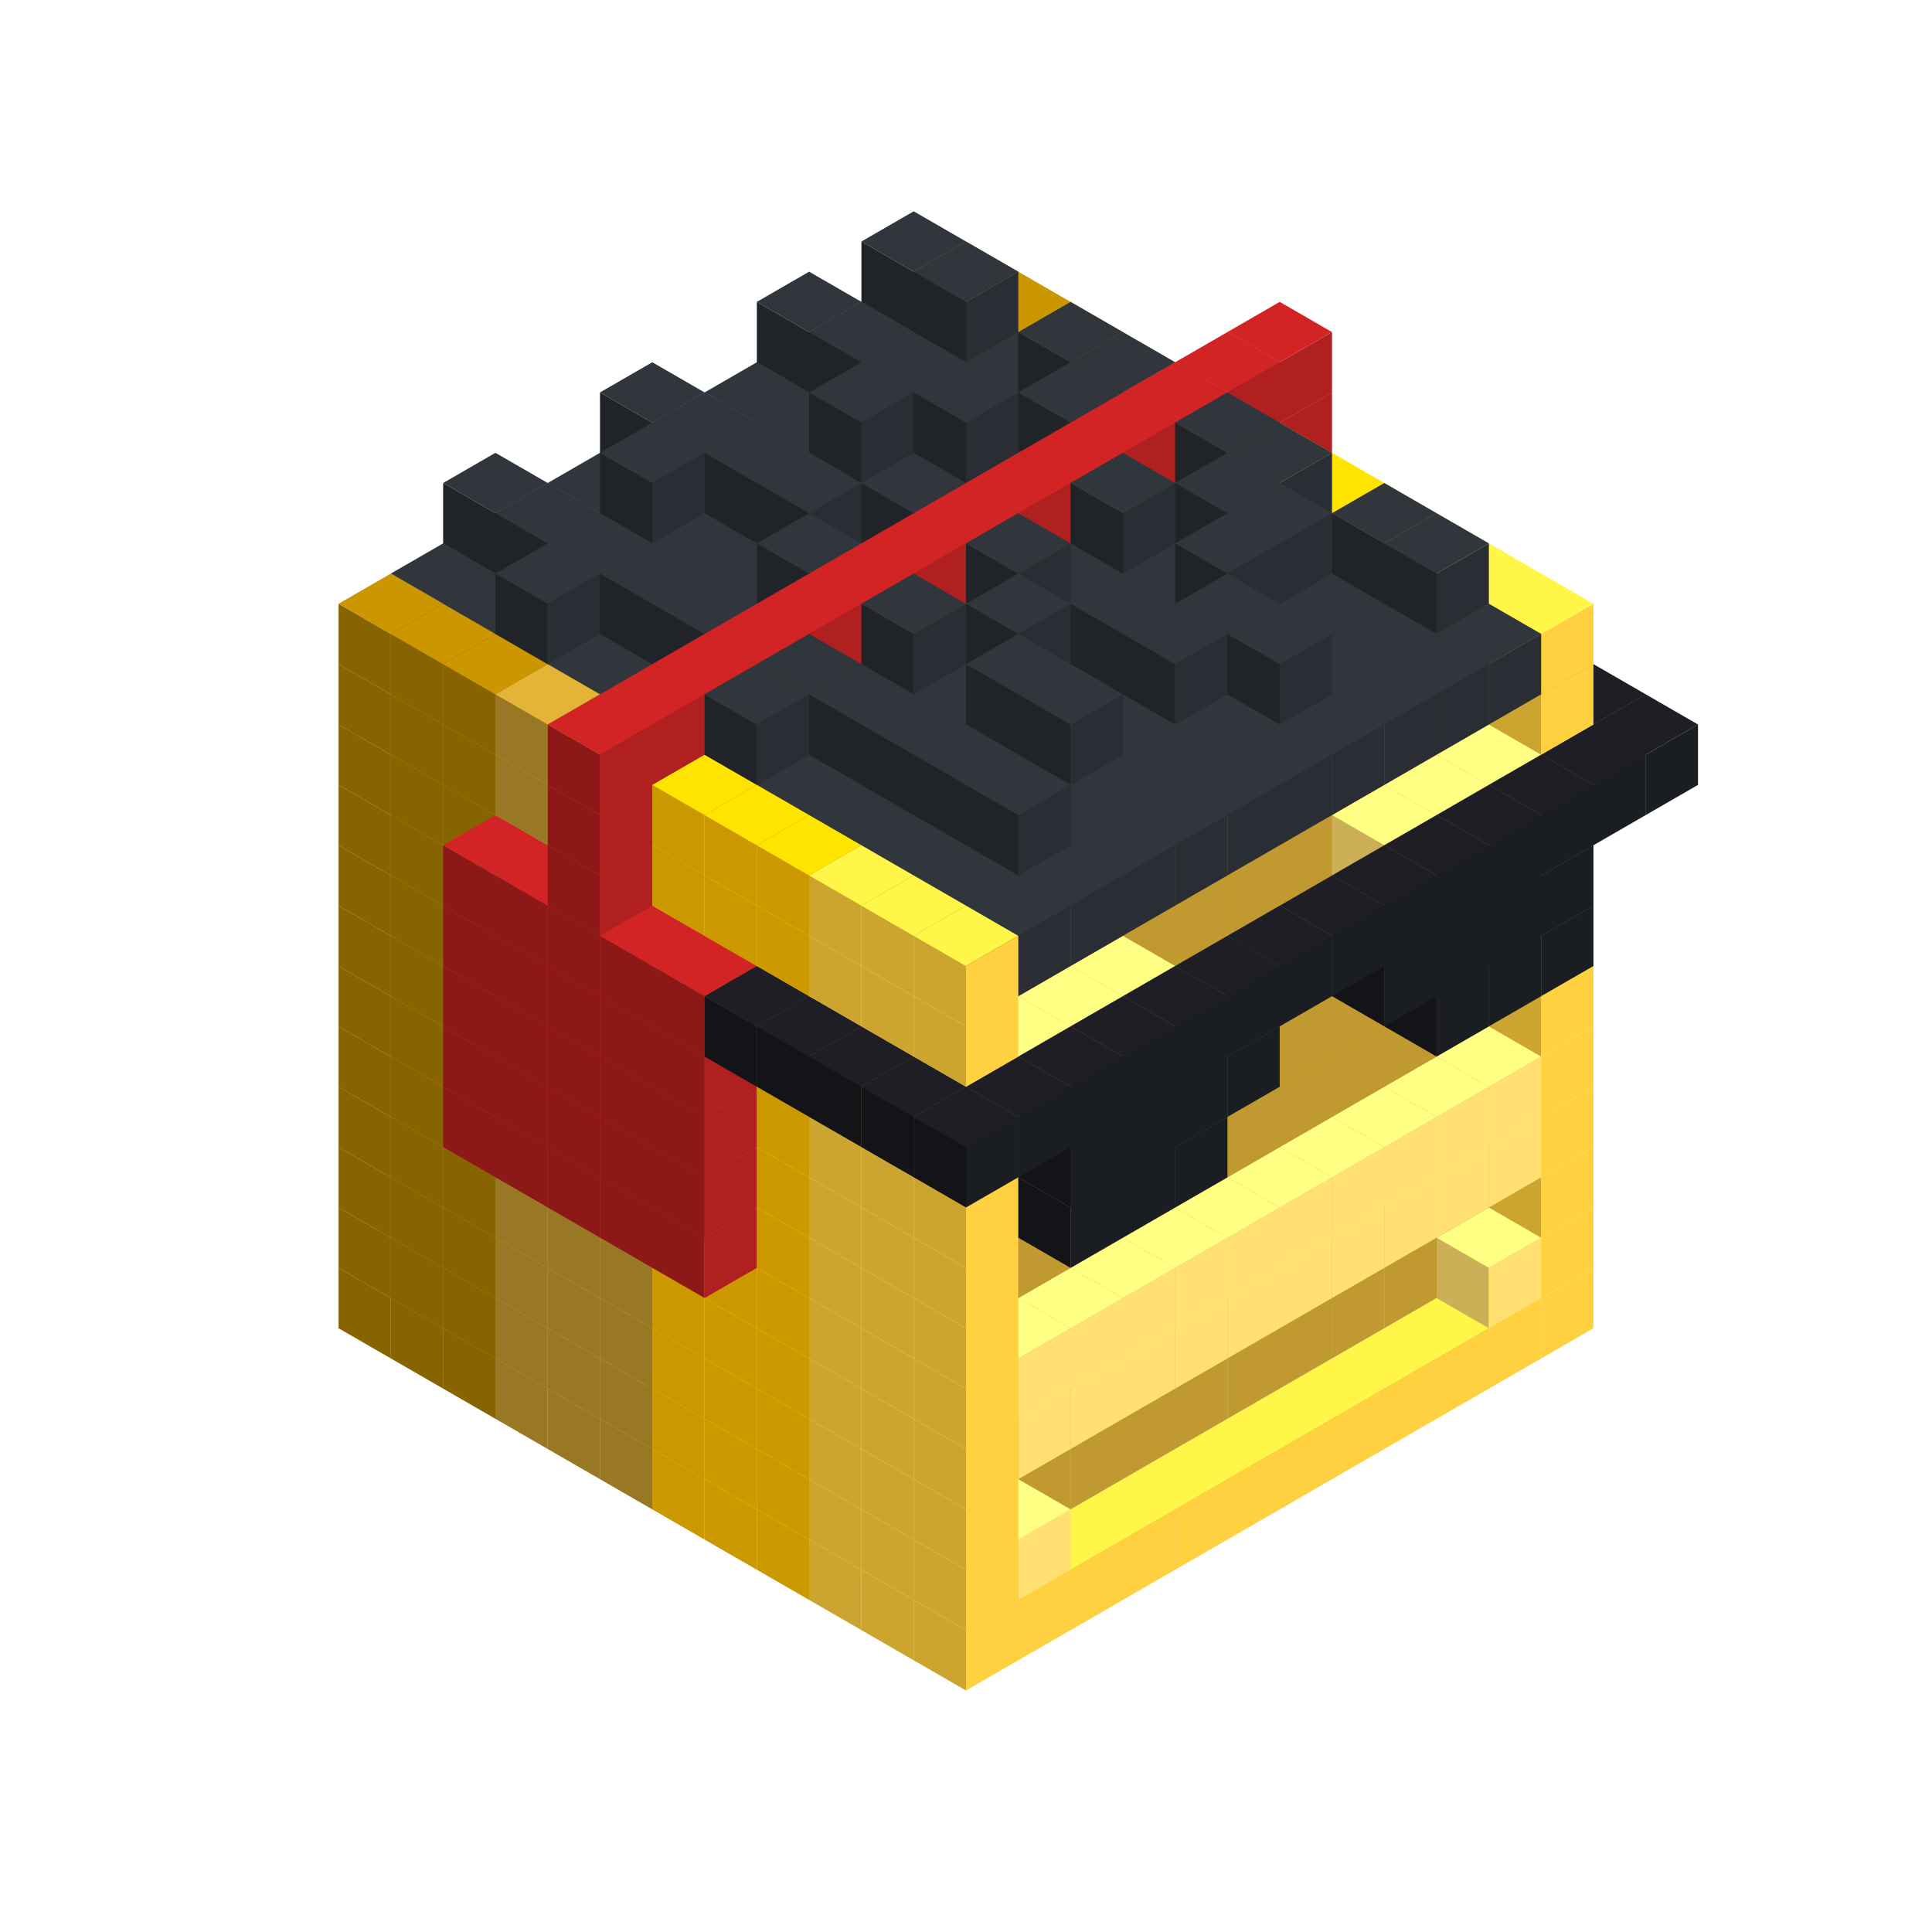 
<svg width='600' height='600' viewBox='4436371 5550000 3200000 3200000' xmlns='http://www.w3.org/2000/svg' xmlns:xlink='http://www.w3.org/1999/xlink'>
<use xlink:href='#v-0x000000ea-6' transform='translate(983738,3600000)'/>
<use xlink:href='#v-0x000000ea-6' transform='translate(1070341,3650000)'/>
<use xlink:href='#v-0x000000ea-6' transform='translate(1156944,3700000)'/>
<use xlink:href='#v-0x000000ea-2' transform='translate(1243547,3750000)'/>
<use xlink:href='#v-0x000000ea-2' transform='translate(1330150,3800000)'/>
<use xlink:href='#v-0x000000ea-2' transform='translate(1416753,3850000)'/>
<use xlink:href='#v-0x000000ea-5' transform='translate(1503356,3900000)'/>
<use xlink:href='#v-0x000000ea-5' transform='translate(1589959,3950000)'/>
<use xlink:href='#v-0x000000ea-5' transform='translate(1676562,4000000)'/>
<use xlink:href='#v-0x000000ea-4' transform='translate(1763165,4050000)'/>
<use xlink:href='#v-0x000000ea-4' transform='translate(1849768,4100000)'/>
<use xlink:href='#v-0x000000ea-4' transform='translate(2889004,3600000)'/>
<use xlink:href='#v-0x000000ea-4' transform='translate(2802401,3650000)'/>
<use xlink:href='#v-0x000000ea-4' transform='translate(2715798,3700000)'/>
<use xlink:href='#v-0x000000ea-4' transform='translate(2629195,3750000)'/>
<use xlink:href='#v-0x000000ea-4' transform='translate(2542592,3800000)'/>
<use xlink:href='#v-0x000000ea-4' transform='translate(2455989,3850000)'/>
<use xlink:href='#v-0x000000ea-4' transform='translate(2369386,3900000)'/>
<use xlink:href='#v-0x000000ea-4' transform='translate(2282783,3950000)'/>
<use xlink:href='#v-0x000000ea-4' transform='translate(2196180,4000000)'/>
<use xlink:href='#v-0x000000ea-4' transform='translate(2109577,4050000)'/>
<use xlink:href='#v-0x000000ea-4' transform='translate(2022974,4100000)'/>
<use xlink:href='#v-0x000000ea-4' transform='translate(1936371,4150000)'/>
<use xlink:href='#v-0x000000ea-6' transform='translate(983738,3500000)'/>
<use xlink:href='#v-0x000000ea-6' transform='translate(1070341,3550000)'/>
<use xlink:href='#v-0x000000ea-6' transform='translate(1156944,3600000)'/>
<use xlink:href='#v-0x000000ea-2' transform='translate(1243547,3650000)'/>
<use xlink:href='#v-0x000000ea-2' transform='translate(1330150,3700000)'/>
<use xlink:href='#v-0x000000ea-2' transform='translate(1416753,3750000)'/>
<use xlink:href='#v-0x000000ea-5' transform='translate(1503356,3800000)'/>
<use xlink:href='#v-0x000000ea-5' transform='translate(1589959,3850000)'/>
<use xlink:href='#v-0x000000ea-5' transform='translate(1676562,3900000)'/>
<use xlink:href='#v-0x000000ea-4' transform='translate(1763165,3950000)'/>
<use xlink:href='#v-0x000000ea-2' transform='translate(2715798,3500000)'/>
<use xlink:href='#v-0x000000ea-2' transform='translate(2629195,3550000)'/>
<use xlink:href='#v-0x000000ea-2' transform='translate(2542592,3600000)'/>
<use xlink:href='#v-0x000000ea-2' transform='translate(2455989,3650000)'/>
<use xlink:href='#v-0x000000ea-2' transform='translate(2369386,3700000)'/>
<use xlink:href='#v-0x000000ea-2' transform='translate(2282783,3750000)'/>
<use xlink:href='#v-0x000000ea-2' transform='translate(2196180,3800000)'/>
<use xlink:href='#v-0x000000ea-2' transform='translate(2109577,3850000)'/>
<use xlink:href='#v-0x000000ea-2' transform='translate(2022974,3900000)'/>
<use xlink:href='#v-0x000000ea-2' transform='translate(1936371,3950000)'/>
<use xlink:href='#v-0x000000ea-4' transform='translate(1849768,4000000)'/>
<use xlink:href='#v-0x000000ea-4' transform='translate(2889004,3500000)'/>
<use xlink:href='#v-0x000000ea-1' transform='translate(2802401,3550000)'/>
<use xlink:href='#v-0x000000ea-1' transform='translate(2022974,4000000)'/>
<use xlink:href='#v-0x000000ea-4' transform='translate(1936371,4050000)'/>
<use xlink:href='#v-0x000000ea-6' transform='translate(983738,3400000)'/>
<use xlink:href='#v-0x000000ea-6' transform='translate(1070341,3450000)'/>
<use xlink:href='#v-0x000000ea-6' transform='translate(1156944,3500000)'/>
<use xlink:href='#v-0x000000ea-2' transform='translate(1243547,3550000)'/>
<use xlink:href='#v-0x000000ea-2' transform='translate(1330150,3600000)'/>
<use xlink:href='#v-0x000000ea-2' transform='translate(1416753,3650000)'/>
<use xlink:href='#v-0x000000ea-5' transform='translate(1503356,3700000)'/>
<use xlink:href='#v-0x000000ea-5' transform='translate(1589959,3750000)'/>
<use xlink:href='#v-0x000000ea-5' transform='translate(1676562,3800000)'/>
<use xlink:href='#v-0x000000ea-4' transform='translate(1763165,3850000)'/>
<use xlink:href='#v-0x000000ea-2' transform='translate(2715798,3400000)'/>
<use xlink:href='#v-0x000000ea-2' transform='translate(2629195,3450000)'/>
<use xlink:href='#v-0x000000ea-2' transform='translate(2542592,3500000)'/>
<use xlink:href='#v-0x000000ea-2' transform='translate(2455989,3550000)'/>
<use xlink:href='#v-0x000000ea-2' transform='translate(2369386,3600000)'/>
<use xlink:href='#v-0x000000ea-2' transform='translate(2282783,3650000)'/>
<use xlink:href='#v-0x000000ea-2' transform='translate(2196180,3700000)'/>
<use xlink:href='#v-0x000000ea-2' transform='translate(2109577,3750000)'/>
<use xlink:href='#v-0x000000ea-2' transform='translate(2022974,3800000)'/>
<use xlink:href='#v-0x000000ea-2' transform='translate(1936371,3850000)'/>
<use xlink:href='#v-0x000000ea-4' transform='translate(1849768,3900000)'/>
<use xlink:href='#v-0x000000ea-4' transform='translate(2889004,3400000)'/>
<use xlink:href='#v-0x000000ea-4' transform='translate(1936371,3950000)'/>
<use xlink:href='#v-0x000000ea-6' transform='translate(983738,3300000)'/>
<use xlink:href='#v-0x000000ea-6' transform='translate(1070341,3350000)'/>
<use xlink:href='#v-0x000000ea-6' transform='translate(1156944,3400000)'/>
<use xlink:href='#v-0x000000ea-2' transform='translate(1243547,3450000)'/>
<use xlink:href='#v-0x000000ea-2' transform='translate(1330150,3500000)'/>
<use xlink:href='#v-0x000000ea-2' transform='translate(1416753,3550000)'/>
<use xlink:href='#v-0x000000ea-5' transform='translate(1503356,3600000)'/>
<use xlink:href='#v-0x000000ea-5' transform='translate(1589959,3650000)'/>
<use xlink:href='#v-0x000000ea-5' transform='translate(1676562,3700000)'/>
<use xlink:href='#v-0x000000ea-4' transform='translate(1763165,3750000)'/>
<use xlink:href='#v-0x000000ea-2' transform='translate(2715798,3300000)'/>
<use xlink:href='#v-0x000000ea-2' transform='translate(2629195,3350000)'/>
<use xlink:href='#v-0x000000ea-2' transform='translate(2542592,3400000)'/>
<use xlink:href='#v-0x000000ea-2' transform='translate(2455989,3450000)'/>
<use xlink:href='#v-0x000000ea-2' transform='translate(2369386,3500000)'/>
<use xlink:href='#v-0x000000ea-2' transform='translate(2282783,3550000)'/>
<use xlink:href='#v-0x000000ea-2' transform='translate(2196180,3600000)'/>
<use xlink:href='#v-0x000000ea-2' transform='translate(2109577,3650000)'/>
<use xlink:href='#v-0x000000ea-2' transform='translate(2022974,3700000)'/>
<use xlink:href='#v-0x000000ea-2' transform='translate(1936371,3750000)'/>
<use xlink:href='#v-0x000000ea-4' transform='translate(1849768,3800000)'/>
<use xlink:href='#v-0x000000ea-4' transform='translate(2889004,3300000)'/>
<use xlink:href='#v-0x000000ea-1' transform='translate(2802401,3350000)'/>
<use xlink:href='#v-0x000000ea-1' transform='translate(2715798,3400000)'/>
<use xlink:href='#v-0x000000ea-1' transform='translate(2629195,3450000)'/>
<use xlink:href='#v-0x000000ea-1' transform='translate(2542592,3500000)'/>
<use xlink:href='#v-0x000000ea-1' transform='translate(2455989,3550000)'/>
<use xlink:href='#v-0x000000ea-1' transform='translate(2369386,3600000)'/>
<use xlink:href='#v-0x000000ea-1' transform='translate(2282783,3650000)'/>
<use xlink:href='#v-0x000000ea-1' transform='translate(2196180,3700000)'/>
<use xlink:href='#v-0x000000ea-1' transform='translate(2109577,3750000)'/>
<use xlink:href='#v-0x000000ea-1' transform='translate(2022974,3800000)'/>
<use xlink:href='#v-0x000000ea-4' transform='translate(1936371,3850000)'/>
<use xlink:href='#v-0x000000ea-6' transform='translate(983738,3200000)'/>
<use xlink:href='#v-0x000000ea-6' transform='translate(1070341,3250000)'/>
<use xlink:href='#v-0x000000ea-6' transform='translate(1156944,3300000)'/>
<use xlink:href='#v-0x000000ea-2' transform='translate(1243547,3350000)'/>
<use xlink:href='#v-0x000000ea-2' transform='translate(1330150,3400000)'/>
<use xlink:href='#v-0x000000ea-2' transform='translate(1416753,3450000)'/>
<use xlink:href='#v-0x000000ea-5' transform='translate(1503356,3500000)'/>
<use xlink:href='#v-0x000000ea-5' transform='translate(1589959,3550000)'/>
<use xlink:href='#v-0x000000ea-5' transform='translate(1676562,3600000)'/>
<use xlink:href='#v-0x000000ea-4' transform='translate(1763165,3650000)'/>
<use xlink:href='#v-0x000000ea-2' transform='translate(2715798,3200000)'/>
<use xlink:href='#v-0x000000ea-2' transform='translate(2629195,3250000)'/>
<use xlink:href='#v-0x000000ea-2' transform='translate(2542592,3300000)'/>
<use xlink:href='#v-0x000000ea-2' transform='translate(2455989,3350000)'/>
<use xlink:href='#v-0x000000ea-2' transform='translate(2369386,3400000)'/>
<use xlink:href='#v-0x000000ea-2' transform='translate(2282783,3450000)'/>
<use xlink:href='#v-0x000000ea-2' transform='translate(2196180,3500000)'/>
<use xlink:href='#v-0x000000ea-2' transform='translate(2109577,3550000)'/>
<use xlink:href='#v-0x000000ea-2' transform='translate(2022974,3600000)'/>
<use xlink:href='#v-0x000000ea-2' transform='translate(1936371,3650000)'/>
<use xlink:href='#v-0x000000ea-4' transform='translate(1849768,3700000)'/>
<use xlink:href='#v-0x000000ea-4' transform='translate(2889004,3200000)'/>
<use xlink:href='#v-0x000000ea-1' transform='translate(2802401,3250000)'/>
<use xlink:href='#v-0x000000ea-1' transform='translate(2715798,3300000)'/>
<use xlink:href='#v-0x000000ea-1' transform='translate(2629195,3350000)'/>
<use xlink:href='#v-0x000000ea-1' transform='translate(2542592,3400000)'/>
<use xlink:href='#v-0x000000ea-1' transform='translate(2455989,3450000)'/>
<use xlink:href='#v-0x000000ea-1' transform='translate(2369386,3500000)'/>
<use xlink:href='#v-0x000000ea-1' transform='translate(2282783,3550000)'/>
<use xlink:href='#v-0x000000ea-1' transform='translate(2196180,3600000)'/>
<use xlink:href='#v-0x000000ea-1' transform='translate(2109577,3650000)'/>
<use xlink:href='#v-0x000000ea-1' transform='translate(2022974,3700000)'/>
<use xlink:href='#v-0x000000ea-4' transform='translate(1936371,3750000)'/>
<use xlink:href='#v-0x000000ea-6' transform='translate(983738,3100000)'/>
<use xlink:href='#v-0x000000ea-6' transform='translate(1070341,3150000)'/>
<use xlink:href='#v-0x000000ea-6' transform='translate(1156944,3200000)'/>
<use xlink:href='#v-0x000000ea-9' transform='translate(2282783,2650000)'/>
<use xlink:href='#v-0x000000ea-2' transform='translate(1243547,3250000)'/>
<use xlink:href='#v-0x000000ea-9' transform='translate(1156944,3300000)'/>
<use xlink:href='#v-0x000000ea-9' transform='translate(2369386,2700000)'/>
<use xlink:href='#v-0x000000ea-2' transform='translate(1330150,3300000)'/>
<use xlink:href='#v-0x000000ea-9' transform='translate(1243547,3350000)'/>
<use xlink:href='#v-0x000000ea-9' transform='translate(2455989,2750000)'/>
<use xlink:href='#v-0x000000ea-2' transform='translate(1416753,3350000)'/>
<use xlink:href='#v-0x000000ea-9' transform='translate(1330150,3400000)'/>
<use xlink:href='#v-0x000000ea-9' transform='translate(2542592,2800000)'/>
<use xlink:href='#v-0x000000ea-5' transform='translate(1503356,3400000)'/>
<use xlink:href='#v-0x000000ea-9' transform='translate(1416753,3450000)'/>
<use xlink:href='#v-0x000000ea-9' transform='translate(2629195,2850000)'/>
<use xlink:href='#v-0x000000ea-5' transform='translate(1589959,3450000)'/>
<use xlink:href='#v-0x000000ea-9' transform='translate(1503356,3500000)'/>
<use xlink:href='#v-0x000000ea-5' transform='translate(1676562,3500000)'/>
<use xlink:href='#v-0x000000ea-4' transform='translate(1763165,3550000)'/>
<use xlink:href='#v-0x000000ea-2' transform='translate(2715798,3100000)'/>
<use xlink:href='#v-0x000000ea-2' transform='translate(2629195,3150000)'/>
<use xlink:href='#v-0x000000ea-2' transform='translate(2542592,3200000)'/>
<use xlink:href='#v-0x000000ea-2' transform='translate(2455989,3250000)'/>
<use xlink:href='#v-0x000000ea-2' transform='translate(2369386,3300000)'/>
<use xlink:href='#v-0x000000ea-2' transform='translate(2282783,3350000)'/>
<use xlink:href='#v-0x000000ea-2' transform='translate(2196180,3400000)'/>
<use xlink:href='#v-0x000000ea-2' transform='translate(2109577,3450000)'/>
<use xlink:href='#v-0x000000ea-2' transform='translate(2022974,3500000)'/>
<use xlink:href='#v-0x000000ea-2' transform='translate(1936371,3550000)'/>
<use xlink:href='#v-0x000000ea-4' transform='translate(1849768,3600000)'/>
<use xlink:href='#v-0x000000ea-4' transform='translate(2889004,3100000)'/>
<use xlink:href='#v-0x000000ea-4' transform='translate(1936371,3650000)'/>
<use xlink:href='#v-0x000000ea-6' transform='translate(983738,3000000)'/>
<use xlink:href='#v-0x000000ea-6' transform='translate(1070341,3050000)'/>
<use xlink:href='#v-0x000000ea-6' transform='translate(1156944,3100000)'/>
<use xlink:href='#v-0x000000ea-9' transform='translate(2282783,2550000)'/>
<use xlink:href='#v-0x000000ea-2' transform='translate(1243547,3150000)'/>
<use xlink:href='#v-0x000000ea-9' transform='translate(1156944,3200000)'/>
<use xlink:href='#v-0x000000ea-9' transform='translate(2369386,2600000)'/>
<use xlink:href='#v-0x000000ea-2' transform='translate(1330150,3200000)'/>
<use xlink:href='#v-0x000000ea-9' transform='translate(1243547,3250000)'/>
<use xlink:href='#v-0x000000ea-9' transform='translate(2455989,2650000)'/>
<use xlink:href='#v-0x000000ea-2' transform='translate(1416753,3250000)'/>
<use xlink:href='#v-0x000000ea-9' transform='translate(1330150,3300000)'/>
<use xlink:href='#v-0x000000ea-9' transform='translate(2542592,2700000)'/>
<use xlink:href='#v-0x000000ea-5' transform='translate(1503356,3300000)'/>
<use xlink:href='#v-0x000000ea-9' transform='translate(1416753,3350000)'/>
<use xlink:href='#v-0x000000ea-9' transform='translate(2629195,2750000)'/>
<use xlink:href='#v-0x000000ea-5' transform='translate(1589959,3350000)'/>
<use xlink:href='#v-0x000000ea-9' transform='translate(1503356,3400000)'/>
<use xlink:href='#v-0x000000ea-5' transform='translate(1676562,3400000)'/>
<use xlink:href='#v-0x000000ea-4' transform='translate(1763165,3450000)'/>
<use xlink:href='#v-0x000000ea-2' transform='translate(2715798,3000000)'/>
<use xlink:href='#v-0x000000ea-2' transform='translate(2629195,3050000)'/>
<use xlink:href='#v-0x000000ea-2' transform='translate(2542592,3100000)'/>
<use xlink:href='#v-0x000000ea-2' transform='translate(2455989,3150000)'/>
<use xlink:href='#v-0x000000ea-2' transform='translate(2369386,3200000)'/>
<use xlink:href='#v-0x000000ea-2' transform='translate(2282783,3250000)'/>
<use xlink:href='#v-0x000000ea-2' transform='translate(2196180,3300000)'/>
<use xlink:href='#v-0x000000ea-2' transform='translate(2109577,3350000)'/>
<use xlink:href='#v-0x000000ea-2' transform='translate(2022974,3400000)'/>
<use xlink:href='#v-0x000000ea-2' transform='translate(1936371,3450000)'/>
<use xlink:href='#v-0x000000ea-4' transform='translate(1849768,3500000)'/>
<use xlink:href='#v-0x000000ea-4' transform='translate(2889004,3000000)'/>
<use xlink:href='#v-0x000000ea-4' transform='translate(1936371,3550000)'/>
<use xlink:href='#v-0x000000ea-6' transform='translate(983738,2900000)'/>
<use xlink:href='#v-0x000000ea-6' transform='translate(1070341,2950000)'/>
<use xlink:href='#v-0x000000ea-6' transform='translate(1156944,3000000)'/>
<use xlink:href='#v-0x000000ea-9' transform='translate(2282783,2450000)'/>
<use xlink:href='#v-0x000000ea-2' transform='translate(1243547,3050000)'/>
<use xlink:href='#v-0x000000ea-9' transform='translate(1156944,3100000)'/>
<use xlink:href='#v-0x000000ea-9' transform='translate(2369386,2500000)'/>
<use xlink:href='#v-0x000000ea-2' transform='translate(1330150,3100000)'/>
<use xlink:href='#v-0x000000ea-9' transform='translate(1243547,3150000)'/>
<use xlink:href='#v-0x000000ea-9' transform='translate(2455989,2550000)'/>
<use xlink:href='#v-0x000000ea-2' transform='translate(1416753,3150000)'/>
<use xlink:href='#v-0x000000ea-9' transform='translate(1330150,3200000)'/>
<use xlink:href='#v-0x000000ea-9' transform='translate(2542592,2600000)'/>
<use xlink:href='#v-0x000000ea-5' transform='translate(1503356,3200000)'/>
<use xlink:href='#v-0x000000ea-9' transform='translate(1416753,3250000)'/>
<use xlink:href='#v-0x000000ea-9' transform='translate(2629195,2650000)'/>
<use xlink:href='#v-0x000000ea-5' transform='translate(1589959,3250000)'/>
<use xlink:href='#v-0x000000ea-9' transform='translate(1503356,3300000)'/>
<use xlink:href='#v-0x000000ea-5' transform='translate(1676562,3300000)'/>
<use xlink:href='#v-0x000000ea-4' transform='translate(1763165,3350000)'/>
<use xlink:href='#v-0x000000ea-2' transform='translate(2715798,2900000)'/>
<use xlink:href='#v-0x000000ea-2' transform='translate(2629195,2950000)'/>
<use xlink:href='#v-0x000000ea-2' transform='translate(2542592,3000000)'/>
<use xlink:href='#v-0x000000ea-2' transform='translate(2455989,3050000)'/>
<use xlink:href='#v-0x000000ea-2' transform='translate(2369386,3100000)'/>
<use xlink:href='#v-0x000000ea-2' transform='translate(2282783,3150000)'/>
<use xlink:href='#v-0x000000ea-2' transform='translate(2196180,3200000)'/>
<use xlink:href='#v-0x000000ea-2' transform='translate(2109577,3250000)'/>
<use xlink:href='#v-0x000000ea-2' transform='translate(2022974,3300000)'/>
<use xlink:href='#v-0x000000ea-2' transform='translate(1936371,3350000)'/>
<use xlink:href='#v-0x000000ea-4' transform='translate(1849768,3400000)'/>
<use xlink:href='#v-0x000000ea-4' transform='translate(2889004,2900000)'/>
<use xlink:href='#v-0x000000ea-1' transform='translate(2802401,2950000)'/>
<use xlink:href='#v-0x000000ea-1' transform='translate(2715798,3000000)'/>
<use xlink:href='#v-0x000000ea-1' transform='translate(2629195,3050000)'/>
<use xlink:href='#v-0x000000ea-1' transform='translate(2196180,3300000)'/>
<use xlink:href='#v-0x000000ea-1' transform='translate(2109577,3350000)'/>
<use xlink:href='#v-0x000000ea-1' transform='translate(2022974,3400000)'/>
<use xlink:href='#v-0x000000ea-4' transform='translate(1936371,3450000)'/>
<use xlink:href='#v-0x000000ea-7' transform='translate(2889004,3000000)'/>
<use xlink:href='#v-0x000000ea-7' transform='translate(2802401,3050000)'/>
<use xlink:href='#v-0x000000ea-7' transform='translate(2715798,3100000)'/>
<use xlink:href='#v-0x000000ea-7' transform='translate(2282783,3350000)'/>
<use xlink:href='#v-0x000000ea-7' transform='translate(2196180,3400000)'/>
<use xlink:href='#v-0x000000ea-7' transform='translate(2109577,3450000)'/>
<use xlink:href='#v-0x000000ea-6' transform='translate(983738,2800000)'/>
<use xlink:href='#v-0x000000ea-6' transform='translate(1070341,2850000)'/>
<use xlink:href='#v-0x000000ea-6' transform='translate(1156944,2900000)'/>
<use xlink:href='#v-0x000000ea-9' transform='translate(2282783,2350000)'/>
<use xlink:href='#v-0x000000ea-2' transform='translate(1243547,2950000)'/>
<use xlink:href='#v-0x000000ea-9' transform='translate(1156944,3000000)'/>
<use xlink:href='#v-0x000000ea-9' transform='translate(2369386,2400000)'/>
<use xlink:href='#v-0x000000ea-2' transform='translate(1330150,3000000)'/>
<use xlink:href='#v-0x000000ea-9' transform='translate(1243547,3050000)'/>
<use xlink:href='#v-0x000000ea-9' transform='translate(2455989,2450000)'/>
<use xlink:href='#v-0x000000ea-2' transform='translate(1416753,3050000)'/>
<use xlink:href='#v-0x000000ea-9' transform='translate(1330150,3100000)'/>
<use xlink:href='#v-0x000000ea-9' transform='translate(2542592,2500000)'/>
<use xlink:href='#v-0x000000ea-5' transform='translate(1503356,3100000)'/>
<use xlink:href='#v-0x000000ea-9' transform='translate(1416753,3150000)'/>
<use xlink:href='#v-0x000000ea-9' transform='translate(2629195,2550000)'/>
<use xlink:href='#v-0x000000ea-5' transform='translate(1589959,3150000)'/>
<use xlink:href='#v-0x000000ea-9' transform='translate(1503356,3200000)'/>
<use xlink:href='#v-0x000000ea-5' transform='translate(1676562,3200000)'/>
<use xlink:href='#v-0x000000ea-4' transform='translate(1763165,3250000)'/>
<use xlink:href='#v-0x000000ea-2' transform='translate(2715798,2800000)'/>
<use xlink:href='#v-0x000000ea-2' transform='translate(2629195,2850000)'/>
<use xlink:href='#v-0x000000ea-2' transform='translate(2542592,2900000)'/>
<use xlink:href='#v-0x000000ea-2' transform='translate(2455989,2950000)'/>
<use xlink:href='#v-0x000000ea-2' transform='translate(2369386,3000000)'/>
<use xlink:href='#v-0x000000ea-2' transform='translate(2282783,3050000)'/>
<use xlink:href='#v-0x000000ea-2' transform='translate(2196180,3100000)'/>
<use xlink:href='#v-0x000000ea-2' transform='translate(2109577,3150000)'/>
<use xlink:href='#v-0x000000ea-2' transform='translate(2022974,3200000)'/>
<use xlink:href='#v-0x000000ea-2' transform='translate(1936371,3250000)'/>
<use xlink:href='#v-0x000000ea-4' transform='translate(1849768,3300000)'/>
<use xlink:href='#v-0x000000ea-4' transform='translate(2889004,2800000)'/>
<use xlink:href='#v-0x000000ea-1' transform='translate(2802401,2850000)'/>
<use xlink:href='#v-0x000000ea-3' transform='translate(2715798,2900000)'/>
<use xlink:href='#v-0x000000ea-3' transform='translate(2629195,2950000)'/>
<use xlink:href='#v-0x000000ea-1' transform='translate(2542592,3000000)'/>
<use xlink:href='#v-0x000000ea-1' transform='translate(2282783,3150000)'/>
<use xlink:href='#v-0x000000ea-3' transform='translate(2196180,3200000)'/>
<use xlink:href='#v-0x000000ea-3' transform='translate(2109577,3250000)'/>
<use xlink:href='#v-0x000000ea-1' transform='translate(2022974,3300000)'/>
<use xlink:href='#v-0x000000ea-4' transform='translate(1936371,3350000)'/>
<use xlink:href='#v-0x000000ea-7' transform='translate(2889004,2900000)'/>
<use xlink:href='#v-0x000000ea-7' transform='translate(2802401,2950000)'/>
<use xlink:href='#v-0x000000ea-7' transform='translate(2715798,3000000)'/>
<use xlink:href='#v-0x000000ea-7' transform='translate(2629195,3050000)'/>
<use xlink:href='#v-0x000000ea-7' transform='translate(2369386,3200000)'/>
<use xlink:href='#v-0x000000ea-7' transform='translate(2282783,3250000)'/>
<use xlink:href='#v-0x000000ea-7' transform='translate(2196180,3300000)'/>
<use xlink:href='#v-0x000000ea-7' transform='translate(2109577,3350000)'/>
<use xlink:href='#v-0x000000ea-6' transform='translate(983738,2700000)'/>
<use xlink:href='#v-0x000000ea-6' transform='translate(1070341,2750000)'/>
<use xlink:href='#v-0x000000ea-6' transform='translate(1156944,2800000)'/>
<use xlink:href='#v-0x000000ea-9' transform='translate(2282783,2250000)'/>
<use xlink:href='#v-0x000000ea-2' transform='translate(1243547,2850000)'/>
<use xlink:href='#v-0x000000ea-9' transform='translate(1156944,2900000)'/>
<use xlink:href='#v-0x000000ea-9' transform='translate(2369386,2300000)'/>
<use xlink:href='#v-0x000000ea-2' transform='translate(1330150,2900000)'/>
<use xlink:href='#v-0x000000ea-9' transform='translate(1243547,2950000)'/>
<use xlink:href='#v-0x000000ea-9' transform='translate(2455989,2350000)'/>
<use xlink:href='#v-0x000000ea-2' transform='translate(1416753,2950000)'/>
<use xlink:href='#v-0x000000ea-9' transform='translate(1330150,3000000)'/>
<use xlink:href='#v-0x000000ea-9' transform='translate(2542592,2400000)'/>
<use xlink:href='#v-0x000000ea-5' transform='translate(1503356,3000000)'/>
<use xlink:href='#v-0x000000ea-9' transform='translate(1416753,3050000)'/>
<use xlink:href='#v-0x000000ea-9' transform='translate(2629195,2450000)'/>
<use xlink:href='#v-0x000000ea-5' transform='translate(1589959,3050000)'/>
<use xlink:href='#v-0x000000ea-9' transform='translate(1503356,3100000)'/>
<use xlink:href='#v-0x000000ea-7' transform='translate(2715798,2500000)'/>
<use xlink:href='#v-0x000000ea-5' transform='translate(1676562,3100000)'/>
<use xlink:href='#v-0x000000ea-7' transform='translate(1589959,3150000)'/>
<use xlink:href='#v-0x000000ea-7' transform='translate(2802401,2550000)'/>
<use xlink:href='#v-0x000000ea-4' transform='translate(1763165,3150000)'/>
<use xlink:href='#v-0x000000ea-7' transform='translate(1676562,3200000)'/>
<use xlink:href='#v-0x000000ea-7' transform='translate(2889004,2600000)'/>
<use xlink:href='#v-0x000000ea-2' transform='translate(2715798,2700000)'/>
<use xlink:href='#v-0x000000ea-2' transform='translate(2629195,2750000)'/>
<use xlink:href='#v-0x000000ea-2' transform='translate(2542592,2800000)'/>
<use xlink:href='#v-0x000000ea-2' transform='translate(2455989,2850000)'/>
<use xlink:href='#v-0x000000ea-2' transform='translate(2369386,2900000)'/>
<use xlink:href='#v-0x000000ea-2' transform='translate(2282783,2950000)'/>
<use xlink:href='#v-0x000000ea-2' transform='translate(2196180,3000000)'/>
<use xlink:href='#v-0x000000ea-2' transform='translate(2109577,3050000)'/>
<use xlink:href='#v-0x000000ea-2' transform='translate(2022974,3100000)'/>
<use xlink:href='#v-0x000000ea-2' transform='translate(1936371,3150000)'/>
<use xlink:href='#v-0x000000ea-4' transform='translate(1849768,3200000)'/>
<use xlink:href='#v-0x000000ea-7' transform='translate(1763165,3250000)'/>
<use xlink:href='#v-0x000000ea-7' transform='translate(2975607,2650000)'/>
<use xlink:href='#v-0x000000ea-4' transform='translate(2889004,2700000)'/>
<use xlink:href='#v-0x000000ea-1' transform='translate(2802401,2750000)'/>
<use xlink:href='#v-0x000000ea-1' transform='translate(2715798,2800000)'/>
<use xlink:href='#v-0x000000ea-1' transform='translate(2629195,2850000)'/>
<use xlink:href='#v-0x000000ea-1' transform='translate(2196180,3100000)'/>
<use xlink:href='#v-0x000000ea-1' transform='translate(2109577,3150000)'/>
<use xlink:href='#v-0x000000ea-1' transform='translate(2022974,3200000)'/>
<use xlink:href='#v-0x000000ea-4' transform='translate(1936371,3250000)'/>
<use xlink:href='#v-0x000000ea-7' transform='translate(1849768,3300000)'/>
<use xlink:href='#v-0x000000ea-7' transform='translate(3062210,2700000)'/>
<use xlink:href='#v-0x000000ea-7' transform='translate(2975607,2750000)'/>
<use xlink:href='#v-0x000000ea-7' transform='translate(2889004,2800000)'/>
<use xlink:href='#v-0x000000ea-7' transform='translate(2802401,2850000)'/>
<use xlink:href='#v-0x000000ea-7' transform='translate(2715798,2900000)'/>
<use xlink:href='#v-0x000000ea-7' transform='translate(2629195,2950000)'/>
<use xlink:href='#v-0x000000ea-7' transform='translate(2542592,3000000)'/>
<use xlink:href='#v-0x000000ea-7' transform='translate(2455989,3050000)'/>
<use xlink:href='#v-0x000000ea-7' transform='translate(2369386,3100000)'/>
<use xlink:href='#v-0x000000ea-7' transform='translate(2282783,3150000)'/>
<use xlink:href='#v-0x000000ea-7' transform='translate(2196180,3200000)'/>
<use xlink:href='#v-0x000000ea-7' transform='translate(2109577,3250000)'/>
<use xlink:href='#v-0x000000ea-7' transform='translate(2022974,3300000)'/>
<use xlink:href='#v-0x000000ea-7' transform='translate(1936371,3350000)'/>
<use xlink:href='#v-0x000000ea-6' transform='translate(983738,2600000)'/>
<use xlink:href='#v-0x000000ea-6' transform='translate(1070341,2650000)'/>
<use xlink:href='#v-0x000000ea-6' transform='translate(1156944,2700000)'/>
<use xlink:href='#v-0x000000ea-2' transform='translate(1243547,2750000)'/>
<use xlink:href='#v-0x000000ea-2' transform='translate(1330150,2800000)'/>
<use xlink:href='#v-0x000000ea-9' transform='translate(2455989,2250000)'/>
<use xlink:href='#v-0x000000ea-2' transform='translate(1416753,2850000)'/>
<use xlink:href='#v-0x000000ea-9' transform='translate(1330150,2900000)'/>
<use xlink:href='#v-0x000000ea-5' transform='translate(1503356,2900000)'/>
<use xlink:href='#v-0x000000ea-5' transform='translate(1589959,2950000)'/>
<use xlink:href='#v-0x000000ea-5' transform='translate(1676562,3000000)'/>
<use xlink:href='#v-0x000000ea-4' transform='translate(1763165,3050000)'/>
<use xlink:href='#v-0x000000ea-2' transform='translate(2715798,2600000)'/>
<use xlink:href='#v-0x000000ea-2' transform='translate(2629195,2650000)'/>
<use xlink:href='#v-0x000000ea-2' transform='translate(2542592,2700000)'/>
<use xlink:href='#v-0x000000ea-2' transform='translate(2455989,2750000)'/>
<use xlink:href='#v-0x000000ea-2' transform='translate(2369386,2800000)'/>
<use xlink:href='#v-0x000000ea-2' transform='translate(2282783,2850000)'/>
<use xlink:href='#v-0x000000ea-2' transform='translate(2196180,2900000)'/>
<use xlink:href='#v-0x000000ea-2' transform='translate(2109577,2950000)'/>
<use xlink:href='#v-0x000000ea-2' transform='translate(2022974,3000000)'/>
<use xlink:href='#v-0x000000ea-2' transform='translate(1936371,3050000)'/>
<use xlink:href='#v-0x000000ea-4' transform='translate(1849768,3100000)'/>
<use xlink:href='#v-0x000000ea-4' transform='translate(2889004,2600000)'/>
<use xlink:href='#v-0x000000ea-4' transform='translate(1936371,3150000)'/>
<use xlink:href='#v-0x000000ea-6' transform='translate(1936371,1950000)'/>
<use xlink:href='#v-0x000000ea-8' transform='translate(1849768,2000000)'/>
<use xlink:href='#v-0x000000ea-8' transform='translate(1763165,2050000)'/>
<use xlink:href='#v-0x000000ea-8' transform='translate(1676562,2100000)'/>
<use xlink:href='#v-0x000000ea-8' transform='translate(1589959,2150000)'/>
<use xlink:href='#v-0x000000ea-8' transform='translate(1503356,2200000)'/>
<use xlink:href='#v-0x000000ea-8' transform='translate(1416753,2250000)'/>
<use xlink:href='#v-0x000000ea-8' transform='translate(1330150,2300000)'/>
<use xlink:href='#v-0x000000ea-8' transform='translate(1243547,2350000)'/>
<use xlink:href='#v-0x000000ea-8' transform='translate(1156944,2400000)'/>
<use xlink:href='#v-0x000000ea-8' transform='translate(1070341,2450000)'/>
<use xlink:href='#v-0x000000ea-6' transform='translate(983738,2500000)'/>
<use xlink:href='#v-0x000000ea-6' transform='translate(2022974,2000000)'/>
<use xlink:href='#v-0x000000ea-8' transform='translate(1936371,2050000)'/>
<use xlink:href='#v-0x000000ea-8' transform='translate(1849768,2100000)'/>
<use xlink:href='#v-0x000000ea-8' transform='translate(1763165,2150000)'/>
<use xlink:href='#v-0x000000ea-8' transform='translate(1676562,2200000)'/>
<use xlink:href='#v-0x000000ea-8' transform='translate(1589959,2250000)'/>
<use xlink:href='#v-0x000000ea-8' transform='translate(1503356,2300000)'/>
<use xlink:href='#v-0x000000ea-8' transform='translate(1416753,2350000)'/>
<use xlink:href='#v-0x000000ea-8' transform='translate(1330150,2400000)'/>
<use xlink:href='#v-0x000000ea-8' transform='translate(1243547,2450000)'/>
<use xlink:href='#v-0x000000ea-8' transform='translate(1156944,2500000)'/>
<use xlink:href='#v-0x000000ea-6' transform='translate(1070341,2550000)'/>
<use xlink:href='#v-0x000000ea-6' transform='translate(2109577,2050000)'/>
<use xlink:href='#v-0x000000ea-8' transform='translate(2022974,2100000)'/>
<use xlink:href='#v-0x000000ea-8' transform='translate(1936371,2150000)'/>
<use xlink:href='#v-0x000000ea-8' transform='translate(1849768,2200000)'/>
<use xlink:href='#v-0x000000ea-8' transform='translate(1763165,2250000)'/>
<use xlink:href='#v-0x000000ea-8' transform='translate(1676562,2300000)'/>
<use xlink:href='#v-0x000000ea-8' transform='translate(1589959,2350000)'/>
<use xlink:href='#v-0x000000ea-8' transform='translate(1503356,2400000)'/>
<use xlink:href='#v-0x000000ea-8' transform='translate(1416753,2450000)'/>
<use xlink:href='#v-0x000000ea-8' transform='translate(1330150,2500000)'/>
<use xlink:href='#v-0x000000ea-8' transform='translate(1243547,2550000)'/>
<use xlink:href='#v-0x000000ea-6' transform='translate(1156944,2600000)'/>
<use xlink:href='#v-0x000000ea-2' transform='translate(2196180,2100000)'/>
<use xlink:href='#v-0x000000ea-8' transform='translate(2109577,2150000)'/>
<use xlink:href='#v-0x000000ea-8' transform='translate(2022974,2200000)'/>
<use xlink:href='#v-0x000000ea-8' transform='translate(1936371,2250000)'/>
<use xlink:href='#v-0x000000ea-8' transform='translate(1849768,2300000)'/>
<use xlink:href='#v-0x000000ea-8' transform='translate(1763165,2350000)'/>
<use xlink:href='#v-0x000000ea-8' transform='translate(1676562,2400000)'/>
<use xlink:href='#v-0x000000ea-8' transform='translate(1589959,2450000)'/>
<use xlink:href='#v-0x000000ea-8' transform='translate(1503356,2500000)'/>
<use xlink:href='#v-0x000000ea-8' transform='translate(1416753,2550000)'/>
<use xlink:href='#v-0x000000ea-8' transform='translate(1330150,2600000)'/>
<use xlink:href='#v-0x000000ea-2' transform='translate(1243547,2650000)'/>
<use xlink:href='#v-0x000000ea-2' transform='translate(2282783,2150000)'/>
<use xlink:href='#v-0x000000ea-8' transform='translate(2196180,2200000)'/>
<use xlink:href='#v-0x000000ea-8' transform='translate(2109577,2250000)'/>
<use xlink:href='#v-0x000000ea-8' transform='translate(2022974,2300000)'/>
<use xlink:href='#v-0x000000ea-8' transform='translate(1936371,2350000)'/>
<use xlink:href='#v-0x000000ea-8' transform='translate(1849768,2400000)'/>
<use xlink:href='#v-0x000000ea-8' transform='translate(1763165,2450000)'/>
<use xlink:href='#v-0x000000ea-8' transform='translate(1676562,2500000)'/>
<use xlink:href='#v-0x000000ea-8' transform='translate(1589959,2550000)'/>
<use xlink:href='#v-0x000000ea-8' transform='translate(1503356,2600000)'/>
<use xlink:href='#v-0x000000ea-8' transform='translate(1416753,2650000)'/>
<use xlink:href='#v-0x000000ea-2' transform='translate(1330150,2700000)'/>
<use xlink:href='#v-0x000000ea-9' transform='translate(2455989,2150000)'/>
<use xlink:href='#v-0x000000ea-2' transform='translate(2369386,2200000)'/>
<use xlink:href='#v-0x000000ea-8' transform='translate(2282783,2250000)'/>
<use xlink:href='#v-0x000000ea-8' transform='translate(2196180,2300000)'/>
<use xlink:href='#v-0x000000ea-8' transform='translate(2109577,2350000)'/>
<use xlink:href='#v-0x000000ea-8' transform='translate(2022974,2400000)'/>
<use xlink:href='#v-0x000000ea-8' transform='translate(1936371,2450000)'/>
<use xlink:href='#v-0x000000ea-8' transform='translate(1849768,2500000)'/>
<use xlink:href='#v-0x000000ea-8' transform='translate(1763165,2550000)'/>
<use xlink:href='#v-0x000000ea-8' transform='translate(1676562,2600000)'/>
<use xlink:href='#v-0x000000ea-8' transform='translate(1589959,2650000)'/>
<use xlink:href='#v-0x000000ea-8' transform='translate(1503356,2700000)'/>
<use xlink:href='#v-0x000000ea-2' transform='translate(1416753,2750000)'/>
<use xlink:href='#v-0x000000ea-9' transform='translate(1330150,2800000)'/>
<use xlink:href='#v-0x000000ea-5' transform='translate(2455989,2250000)'/>
<use xlink:href='#v-0x000000ea-8' transform='translate(2369386,2300000)'/>
<use xlink:href='#v-0x000000ea-8' transform='translate(2282783,2350000)'/>
<use xlink:href='#v-0x000000ea-8' transform='translate(2196180,2400000)'/>
<use xlink:href='#v-0x000000ea-8' transform='translate(2109577,2450000)'/>
<use xlink:href='#v-0x000000ea-8' transform='translate(2022974,2500000)'/>
<use xlink:href='#v-0x000000ea-8' transform='translate(1936371,2550000)'/>
<use xlink:href='#v-0x000000ea-8' transform='translate(1849768,2600000)'/>
<use xlink:href='#v-0x000000ea-8' transform='translate(1763165,2650000)'/>
<use xlink:href='#v-0x000000ea-8' transform='translate(1676562,2700000)'/>
<use xlink:href='#v-0x000000ea-8' transform='translate(1589959,2750000)'/>
<use xlink:href='#v-0x000000ea-5' transform='translate(1503356,2800000)'/>
<use xlink:href='#v-0x000000ea-5' transform='translate(2542592,2300000)'/>
<use xlink:href='#v-0x000000ea-8' transform='translate(2455989,2350000)'/>
<use xlink:href='#v-0x000000ea-8' transform='translate(2369386,2400000)'/>
<use xlink:href='#v-0x000000ea-8' transform='translate(2282783,2450000)'/>
<use xlink:href='#v-0x000000ea-8' transform='translate(2196180,2500000)'/>
<use xlink:href='#v-0x000000ea-8' transform='translate(2109577,2550000)'/>
<use xlink:href='#v-0x000000ea-8' transform='translate(2022974,2600000)'/>
<use xlink:href='#v-0x000000ea-8' transform='translate(1936371,2650000)'/>
<use xlink:href='#v-0x000000ea-8' transform='translate(1849768,2700000)'/>
<use xlink:href='#v-0x000000ea-8' transform='translate(1763165,2750000)'/>
<use xlink:href='#v-0x000000ea-8' transform='translate(1676562,2800000)'/>
<use xlink:href='#v-0x000000ea-5' transform='translate(1589959,2850000)'/>
<use xlink:href='#v-0x000000ea-5' transform='translate(2629195,2350000)'/>
<use xlink:href='#v-0x000000ea-8' transform='translate(2542592,2400000)'/>
<use xlink:href='#v-0x000000ea-8' transform='translate(2455989,2450000)'/>
<use xlink:href='#v-0x000000ea-8' transform='translate(2369386,2500000)'/>
<use xlink:href='#v-0x000000ea-8' transform='translate(2282783,2550000)'/>
<use xlink:href='#v-0x000000ea-8' transform='translate(2196180,2600000)'/>
<use xlink:href='#v-0x000000ea-8' transform='translate(2109577,2650000)'/>
<use xlink:href='#v-0x000000ea-8' transform='translate(2022974,2700000)'/>
<use xlink:href='#v-0x000000ea-8' transform='translate(1936371,2750000)'/>
<use xlink:href='#v-0x000000ea-8' transform='translate(1849768,2800000)'/>
<use xlink:href='#v-0x000000ea-8' transform='translate(1763165,2850000)'/>
<use xlink:href='#v-0x000000ea-5' transform='translate(1676562,2900000)'/>
<use xlink:href='#v-0x000000ea-4' transform='translate(2715798,2400000)'/>
<use xlink:href='#v-0x000000ea-8' transform='translate(2629195,2450000)'/>
<use xlink:href='#v-0x000000ea-8' transform='translate(2542592,2500000)'/>
<use xlink:href='#v-0x000000ea-8' transform='translate(2455989,2550000)'/>
<use xlink:href='#v-0x000000ea-8' transform='translate(2369386,2600000)'/>
<use xlink:href='#v-0x000000ea-8' transform='translate(2282783,2650000)'/>
<use xlink:href='#v-0x000000ea-8' transform='translate(2196180,2700000)'/>
<use xlink:href='#v-0x000000ea-8' transform='translate(2109577,2750000)'/>
<use xlink:href='#v-0x000000ea-8' transform='translate(2022974,2800000)'/>
<use xlink:href='#v-0x000000ea-8' transform='translate(1936371,2850000)'/>
<use xlink:href='#v-0x000000ea-8' transform='translate(1849768,2900000)'/>
<use xlink:href='#v-0x000000ea-4' transform='translate(1763165,2950000)'/>
<use xlink:href='#v-0x000000ea-4' transform='translate(2802401,2450000)'/>
<use xlink:href='#v-0x000000ea-8' transform='translate(2715798,2500000)'/>
<use xlink:href='#v-0x000000ea-8' transform='translate(2629195,2550000)'/>
<use xlink:href='#v-0x000000ea-8' transform='translate(2542592,2600000)'/>
<use xlink:href='#v-0x000000ea-8' transform='translate(2455989,2650000)'/>
<use xlink:href='#v-0x000000ea-8' transform='translate(2369386,2700000)'/>
<use xlink:href='#v-0x000000ea-8' transform='translate(2282783,2750000)'/>
<use xlink:href='#v-0x000000ea-8' transform='translate(2196180,2800000)'/>
<use xlink:href='#v-0x000000ea-8' transform='translate(2109577,2850000)'/>
<use xlink:href='#v-0x000000ea-8' transform='translate(2022974,2900000)'/>
<use xlink:href='#v-0x000000ea-8' transform='translate(1936371,2950000)'/>
<use xlink:href='#v-0x000000ea-4' transform='translate(1849768,3000000)'/>
<use xlink:href='#v-0x000000ea-4' transform='translate(2889004,2500000)'/>
<use xlink:href='#v-0x000000ea-8' transform='translate(2802401,2550000)'/>
<use xlink:href='#v-0x000000ea-8' transform='translate(2715798,2600000)'/>
<use xlink:href='#v-0x000000ea-8' transform='translate(2629195,2650000)'/>
<use xlink:href='#v-0x000000ea-8' transform='translate(2542592,2700000)'/>
<use xlink:href='#v-0x000000ea-8' transform='translate(2455989,2750000)'/>
<use xlink:href='#v-0x000000ea-8' transform='translate(2369386,2800000)'/>
<use xlink:href='#v-0x000000ea-8' transform='translate(2282783,2850000)'/>
<use xlink:href='#v-0x000000ea-8' transform='translate(2196180,2900000)'/>
<use xlink:href='#v-0x000000ea-8' transform='translate(2109577,2950000)'/>
<use xlink:href='#v-0x000000ea-8' transform='translate(2022974,3000000)'/>
<use xlink:href='#v-0x000000ea-4' transform='translate(1936371,3050000)'/>
<use xlink:href='#v-0x000000ea-8' transform='translate(1849768,1900000)'/>
<use xlink:href='#v-0x000000ea-8' transform='translate(1676562,2000000)'/>
<use xlink:href='#v-0x000000ea-8' transform='translate(1416753,2150000)'/>
<use xlink:href='#v-0x000000ea-8' transform='translate(1156944,2300000)'/>
<use xlink:href='#v-0x000000ea-8' transform='translate(1936371,1950000)'/>
<use xlink:href='#v-0x000000ea-8' transform='translate(1763165,2050000)'/>
<use xlink:href='#v-0x000000ea-8' transform='translate(1503356,2200000)'/>
<use xlink:href='#v-0x000000ea-8' transform='translate(1416753,2250000)'/>
<use xlink:href='#v-0x000000ea-8' transform='translate(1243547,2350000)'/>
<use xlink:href='#v-0x000000ea-8' transform='translate(1849768,2100000)'/>
<use xlink:href='#v-0x000000ea-8' transform='translate(1763165,2150000)'/>
<use xlink:href='#v-0x000000ea-8' transform='translate(1589959,2250000)'/>
<use xlink:href='#v-0x000000ea-8' transform='translate(1330150,2400000)'/>
<use xlink:href='#v-0x000000ea-8' transform='translate(1243547,2450000)'/>
<use xlink:href='#v-0x000000ea-8' transform='translate(2109577,2050000)'/>
<use xlink:href='#v-0x000000ea-8' transform='translate(1936371,2150000)'/>
<use xlink:href='#v-0x000000ea-8' transform='translate(1676562,2300000)'/>
<use xlink:href='#v-0x000000ea-8' transform='translate(1416753,2450000)'/>
<use xlink:href='#v-0x000000ea-8' transform='translate(2196180,2100000)'/>
<use xlink:href='#v-0x000000ea-8' transform='translate(2109577,2150000)'/>
<use xlink:href='#v-0x000000ea-8' transform='translate(1849768,2300000)'/>
<use xlink:href='#v-0x000000ea-8' transform='translate(1676562,2400000)'/>
<use xlink:href='#v-0x000000ea-8' transform='translate(1503356,2500000)'/>
<use xlink:href='#v-0x000000ea-9' transform='translate(2455989,2050000)'/>
<use xlink:href='#v-0x000000ea-9' transform='translate(2369386,2100000)'/>
<use xlink:href='#v-0x000000ea-9' transform='translate(2282783,2150000)'/>
<use xlink:href='#v-0x000000ea-9' transform='translate(2196180,2200000)'/>
<use xlink:href='#v-0x000000ea-9' transform='translate(2109577,2250000)'/>
<use xlink:href='#v-0x000000ea-9' transform='translate(2022974,2300000)'/>
<use xlink:href='#v-0x000000ea-9' transform='translate(1936371,2350000)'/>
<use xlink:href='#v-0x000000ea-9' transform='translate(1849768,2400000)'/>
<use xlink:href='#v-0x000000ea-9' transform='translate(1763165,2450000)'/>
<use xlink:href='#v-0x000000ea-9' transform='translate(1676562,2500000)'/>
<use xlink:href='#v-0x000000ea-9' transform='translate(1589959,2550000)'/>
<use xlink:href='#v-0x000000ea-9' transform='translate(1503356,2600000)'/>
<use xlink:href='#v-0x000000ea-9' transform='translate(1416753,2650000)'/>
<use xlink:href='#v-0x000000ea-9' transform='translate(1330150,2700000)'/>
<use xlink:href='#v-0x000000ea-8' transform='translate(2369386,2200000)'/>
<use xlink:href='#v-0x000000ea-8' transform='translate(2196180,2300000)'/>
<use xlink:href='#v-0x000000ea-8' transform='translate(2022974,2400000)'/>
<use xlink:href='#v-0x000000ea-8' transform='translate(1849768,2500000)'/>
<use xlink:href='#v-0x000000ea-8' transform='translate(1676562,2600000)'/>
<use xlink:href='#v-0x000000ea-8' transform='translate(1589959,2650000)'/>
<use xlink:href='#v-0x000000ea-8' transform='translate(2455989,2250000)'/>
<use xlink:href='#v-0x000000ea-8' transform='translate(2369386,2300000)'/>
<use xlink:href='#v-0x000000ea-8' transform='translate(2022974,2500000)'/>
<use xlink:href='#v-0x000000ea-8' transform='translate(1763165,2650000)'/>
<use xlink:href='#v-0x000000ea-8' transform='translate(2455989,2350000)'/>
<use xlink:href='#v-0x000000ea-8' transform='translate(2369386,2400000)'/>
<use xlink:href='#v-0x000000ea-8' transform='translate(2196180,2500000)'/>
<use xlink:href='#v-0x000000ea-8' transform='translate(2022974,2600000)'/>
<use xlink:href='#v-0x000000ea-8' transform='translate(1849768,2700000)'/>
<use xlink:href='#v-0x000000ea-8' transform='translate(2629195,2350000)'/>
<use xlink:href='#v-0x000000ea-8' transform='translate(2369386,2500000)'/>
<use xlink:href='#v-0x000000ea-8' transform='translate(2282783,2550000)'/>
<use xlink:href='#v-0x000000ea-8' transform='translate(2109577,2650000)'/>
<use xlink:href='#v-0x000000ea-8' transform='translate(1936371,2750000)'/>
<use xlink:href='#v-0x000000ea-8' transform='translate(2715798,2400000)'/>
<use xlink:href='#v-0x000000ea-8' transform='translate(2455989,2550000)'/>
<use xlink:href='#v-0x000000ea-8' transform='translate(2022974,2800000)'/>
<defs>
<g id='v-0x000000ea-1'>
<polygon points='4100000,4100000 4100000,4200000 4013397,4150000 4013397,4050000' fill='#ccb058'/>
<polygon points='4100000,4100000 4100000,4200000 4186602,4150000 4186602,4050000' fill='#ffe070'/>
<polygon points='4100000,4100000 4013397,4050000 4100000,4000000 4186602,4050000' fill='#ffff84'/>
</g>
<g id='v-0x000000ea-2'>
<polygon points='4100000,4100000 4100000,4200000 4013397,4150000 4013397,4050000' fill='#987824'/>
<polygon points='4100000,4100000 4100000,4200000 4186602,4150000 4186602,4050000' fill='#c09930'/>
<polygon points='4100000,4100000 4013397,4050000 4100000,4000000 4186602,4050000' fill='#e4b436'/>
</g>
<g id='v-0x000000ea-3'>
<polygon points='4100000,4100000 4100000,4200000 4013397,4150000 4013397,4050000' fill='#0098cc'/>
<polygon points='4100000,4100000 4100000,4200000 4186602,4150000 4186602,4050000' fill='#00c0ff'/>
<polygon points='4100000,4100000 4013397,4050000 4100000,4000000 4186602,4050000' fill='#00e4ff'/>
</g>
<g id='v-0x000000ea-4'>
<polygon points='4100000,4100000 4100000,4200000 4013397,4150000 4013397,4050000' fill='#cca430'/>
<polygon points='4100000,4100000 4100000,4200000 4186602,4150000 4186602,4050000' fill='#ffd040'/>
<polygon points='4100000,4100000 4013397,4050000 4100000,4000000 4186602,4050000' fill='#fff648'/>
</g>
<g id='v-0x000000ea-5'>
<polygon points='4100000,4100000 4100000,4200000 4013397,4150000 4013397,4050000' fill='#cc9800'/>
<polygon points='4100000,4100000 4100000,4200000 4186602,4150000 4186602,4050000' fill='#ffc000'/>
<polygon points='4100000,4100000 4013397,4050000 4100000,4000000 4186602,4050000' fill='#ffe400'/>
</g>
<g id='v-0x000000ea-6'>
<polygon points='4100000,4100000 4100000,4200000 4013397,4150000 4013397,4050000' fill='#886400'/>
<polygon points='4100000,4100000 4100000,4200000 4186602,4150000 4186602,4050000' fill='#aa8000'/>
<polygon points='4100000,4100000 4013397,4050000 4100000,4000000 4186602,4050000' fill='#cc9600'/>
</g>
<g id='v-0x000000ea-7'>
<polygon points='4100000,4100000 4100000,4200000 4013397,4150000 4013397,4050000' fill='#141418'/>
<polygon points='4100000,4100000 4100000,4200000 4186602,4150000 4186602,4050000' fill='#1a1d22'/>
<polygon points='4100000,4100000 4013397,4050000 4100000,4000000 4186602,4050000' fill='#1e1e24'/>
</g>
<g id='v-0x000000ea-8'>
<polygon points='4100000,4100000 4100000,4200000 4013397,4150000 4013397,4050000' fill='#202428'/>
<polygon points='4100000,4100000 4100000,4200000 4186602,4150000 4186602,4050000' fill='#2a2d33'/>
<polygon points='4100000,4100000 4013397,4050000 4100000,4000000 4186602,4050000' fill='#30363c'/>
</g>
<g id='v-0x000000ea-9'>
<polygon points='4100000,4100000 4100000,4200000 4013397,4150000 4013397,4050000' fill='#8c1818'/>
<polygon points='4100000,4100000 4100000,4200000 4186602,4150000 4186602,4050000' fill='#b02020'/>
<polygon points='4100000,4100000 4013397,4050000 4100000,4000000 4186602,4050000' fill='#d22424'/>
</g>
</defs>
</svg>
